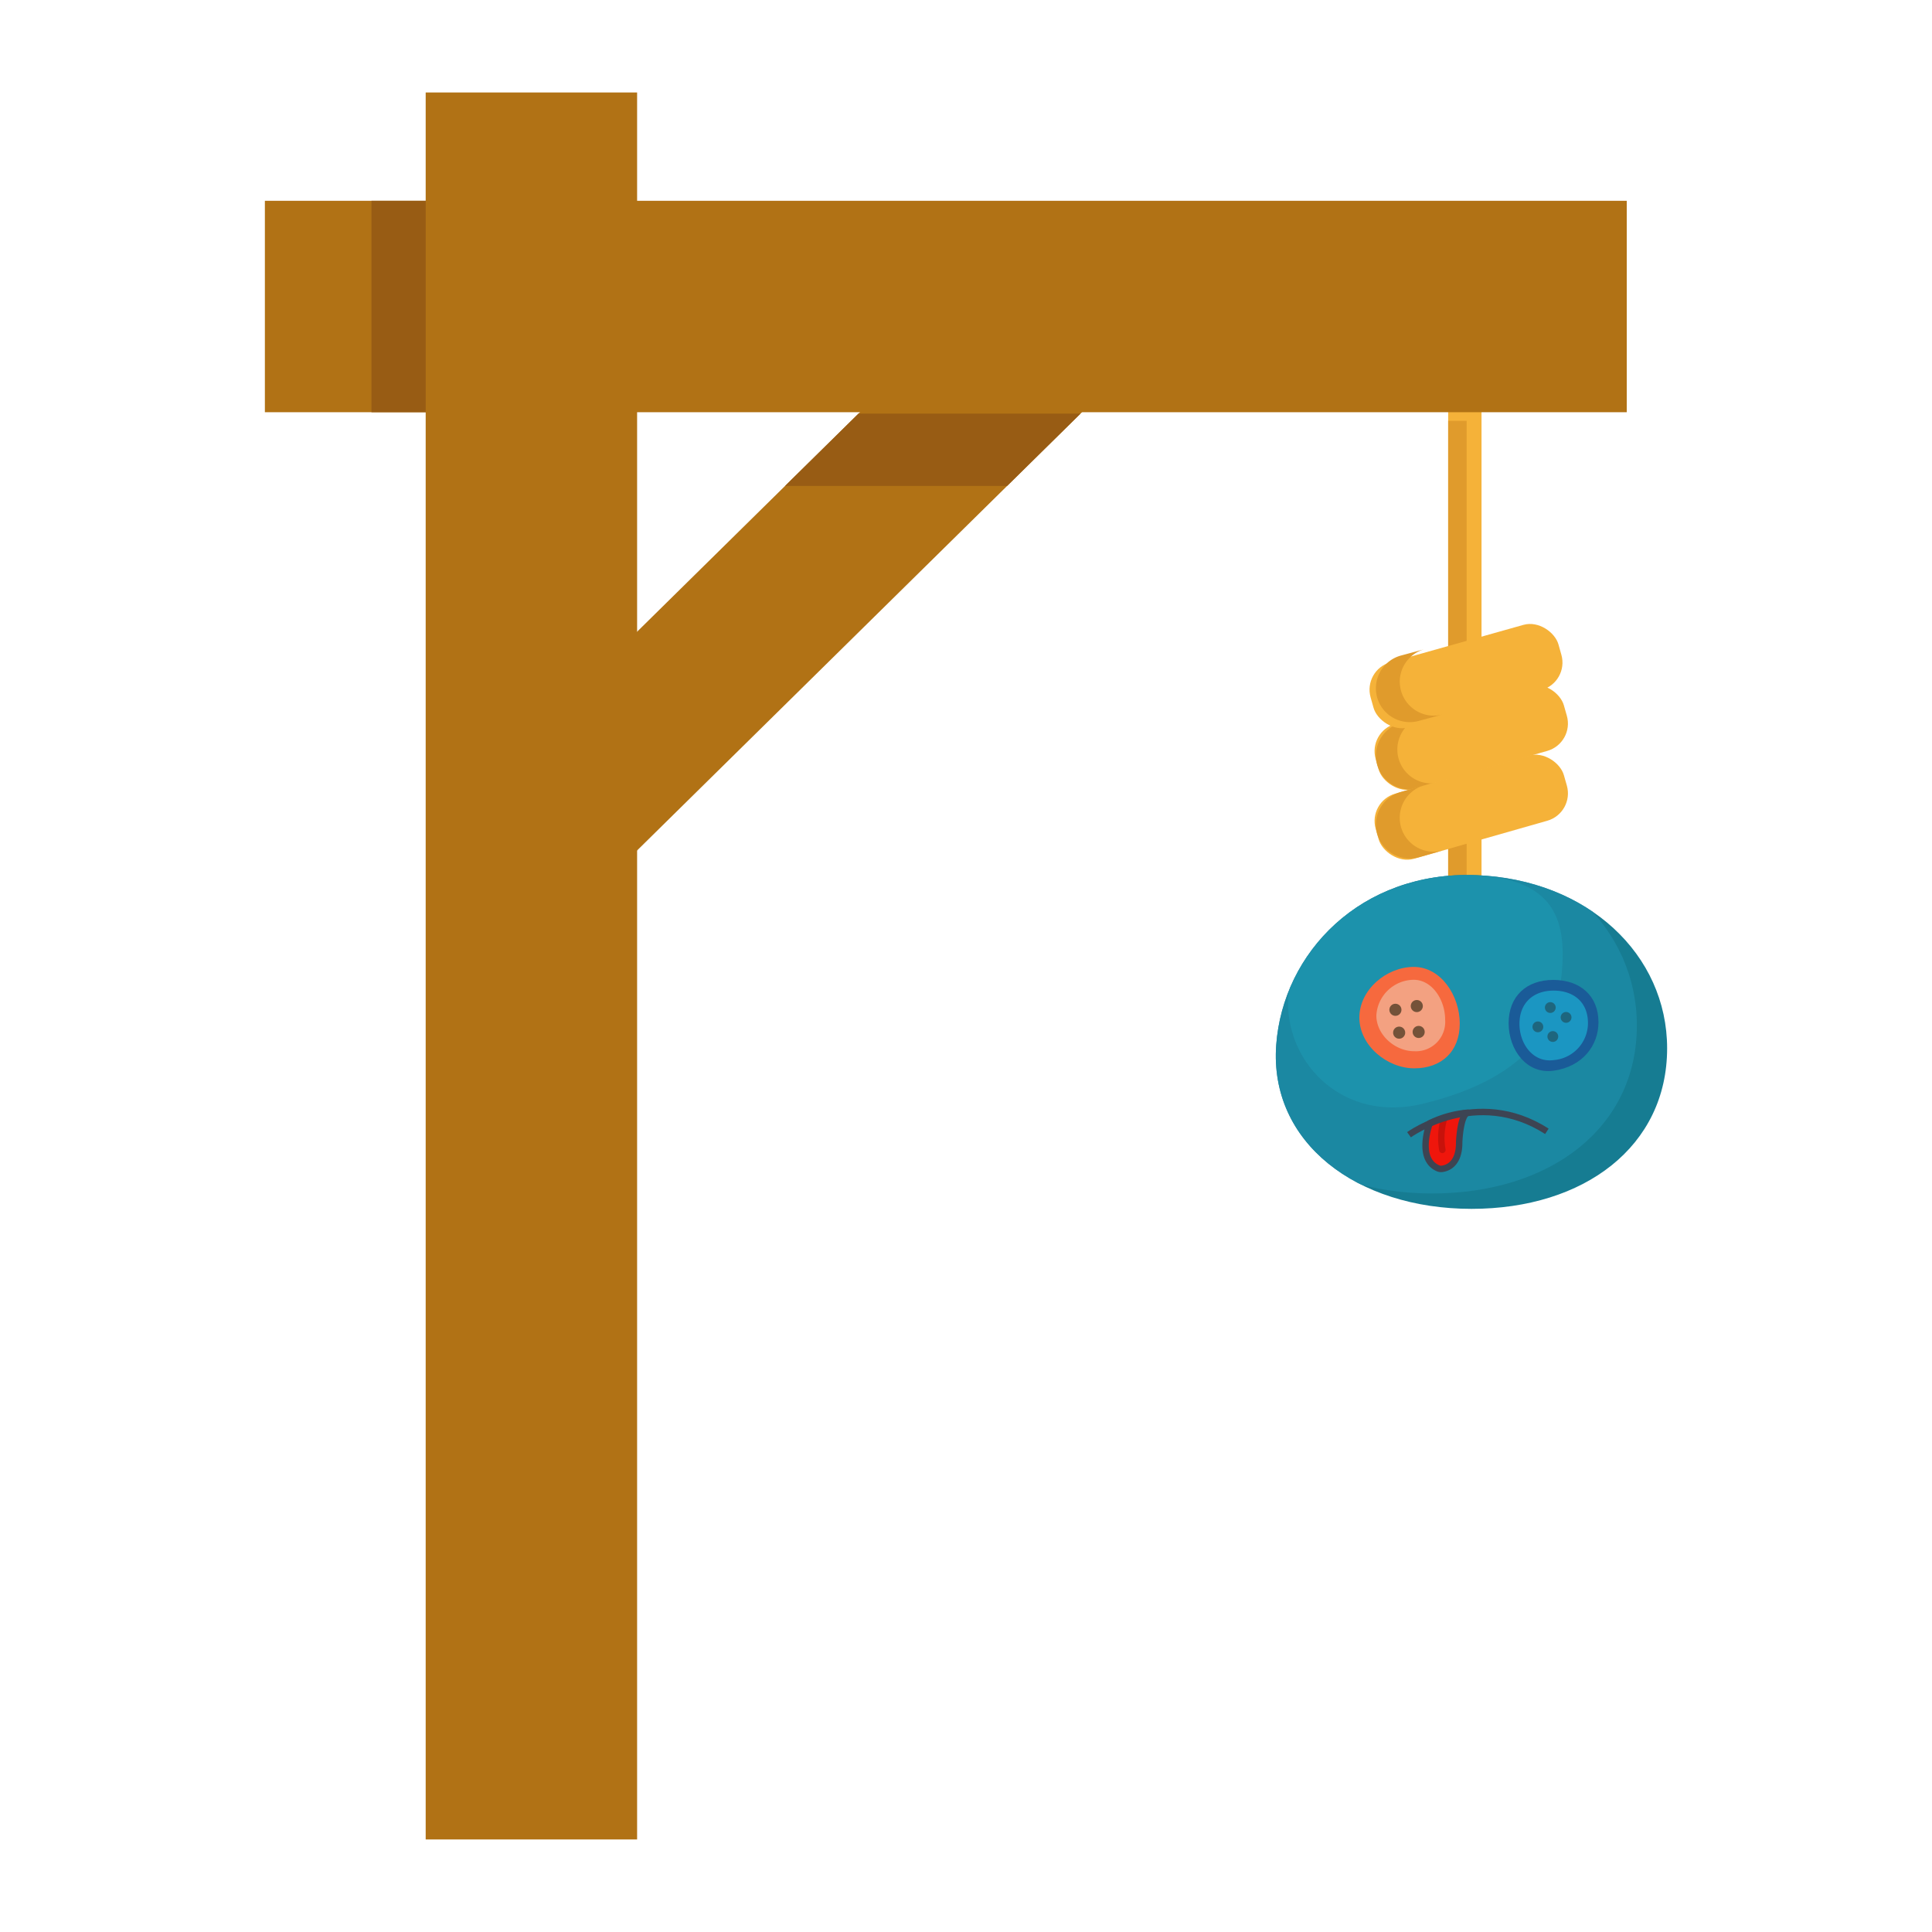 <svg id="Layer_1" data-name="Layer 1" xmlns="http://www.w3.org/2000/svg" xmlns:xlink="http://www.w3.org/1999/xlink" viewBox="0 0 300 300"><defs><style>.cls-1,.cls-12,.cls-13{fill:none;}.cls-2{fill:#b17215;}.cls-3{fill:#985c14;}.cls-4{fill:#f5b239;}.cls-5{fill:#e09b2c;}.cls-6{fill:#167c92;}.cls-7{clip-path:url(#clip-path);}.cls-8{fill:#1d8ba6;opacity:0.8;}.cls-9{fill:#c41d20;opacity:0;}.cls-10{fill:#1e9db6;}.cls-10,.cls-12{opacity:0.5;}.cls-11{fill:#ef160c;}.cls-11,.cls-13{stroke:#3d4453;}.cls-11,.cls-12{stroke-linecap:round;stroke-linejoin:round;}.cls-12{stroke:#a30f0b;}.cls-13{stroke-miterlimit:10;}.cls-14{fill:#f6693e;}.cls-15{fill:#f3a181;}.cls-16{fill:#745239;}.cls-17{fill:#1a5b98;}.cls-18{fill:#1b96c2;}.cls-19{fill:#1e667e;}</style><clipPath id="clip-path"><path class="cls-1" d="M258.87,162.78c0,15.21-12.86,24.93-30.38,24.93-17.79,0-31.42-10.28-30.32-25.45,1.05-14.36,13.19-27,30.94-26.37C246.62,136.53,258.87,148.29,258.87,162.78Z"/></clipPath></defs><polygon class="cls-2" points="178.43 53.75 167.79 64.22 156.38 75.46 90.38 140.48 73.4 123.24 121.9 75.46 133.31 64.22 161.44 36.51 178.43 53.75"/><polygon class="cls-3" points="167.79 64.22 156.38 75.46 121.9 75.46 133.31 64.22 167.79 64.22"/><rect class="cls-4" x="224.87" y="63.08" width="5.18" height="73.18"/><rect class="cls-5" x="224.87" y="65.35" width="2.87" height="70.9"/><rect class="cls-2" x="41.13" y="31.18" width="211.47" height="32.83"/><rect class="cls-3" x="57.68" y="31.18" width="8.6" height="32.83"/><rect class="cls-2" x="66.1" y="14.36" width="32.83" height="271.27"/><rect class="cls-4" x="213.27" y="109.22" width="30.39" height="10.52" rx="4.42" transform="translate(-22.64 67.03) rotate(-15.91)"/><path class="cls-5" d="M223.68,121.39l-3.33,1a5.26,5.26,0,0,1-6.5-3.62,5.11,5.11,0,0,1-.2-1.44,5.26,5.26,0,0,1,3.82-5.06l13.65-3.89-10.32,2.94a5.26,5.26,0,1,0,2.88,10.12Z"/><rect class="cls-4" x="213.27" y="120.06" width="30.39" height="10.52" rx="4.42" transform="translate(-25.61 67.45) rotate(-15.91)"/><path class="cls-5" d="M224.06,132.05l-3.71,1.06a5.27,5.27,0,0,1-6.5-3.62,5.16,5.16,0,0,1-.2-1.44,5.25,5.25,0,0,1,3.82-5.06l3.7-1.06a5.26,5.26,0,0,0-3.82,5.06,5.63,5.63,0,0,0,.2,1.45A5.27,5.27,0,0,0,224.06,132.05Z"/><rect class="cls-4" x="213.27" y="98.94" width="30.39" height="10.52" rx="4.42" transform="matrix(0.96, -0.27, 0.27, 0.96, -19.82, 66.64)"/><path class="cls-5" d="M224.06,110.93l-3.71,1a5.26,5.26,0,0,1-6.5-3.61,5.16,5.16,0,0,1-.2-1.44,5.27,5.27,0,0,1,3.82-5.07l3.7-1a5.26,5.26,0,0,0-3.82,5,5.57,5.57,0,0,0,.2,1.45A5.28,5.28,0,0,0,224.06,110.93Z"/><path class="cls-6" d="M258.87,162.78c0,15.21-12.86,24.93-30.38,24.93-17.79,0-31.42-10.28-30.32-25.45,1.05-14.36,13.19-27,30.94-26.37C246.62,136.53,258.87,148.29,258.87,162.78Z"/><g class="cls-7"><path class="cls-8" d="M254.17,159.23c0,15.92-13.46,26.09-31.8,26.09-18.61,0-32.88-10.76-31.73-26.64,1.1-15,13.8-28.28,32.38-27.6C241.34,131.76,254.17,144.06,254.17,159.23Z"/></g><g class="cls-7"><path class="cls-9" d="M258.87,162.78c0,15.21-12.86,24.93-30.38,24.93-17.79,0-31.42-10.28-30.32-25.45,1.05-14.36,13.19-27,30.94-26.37C246.62,136.53,258.87,148.29,258.87,162.78Z"/><path class="cls-10" d="M242.38,152.24c-1,8.19-6.35,15.5-21.49,19.16-12.15,2.93-20.95-6-20.89-15.79.06-10.24,15.14-20.5,29.11-19.72C241.4,136.58,243.54,142.8,242.38,152.24Z"/></g><path class="cls-11" d="M222,174.43s-2.11,5.57,1.34,7a1.19,1.19,0,0,0,.56.07c.78-.09,2.71-.67,2.68-4.15,0,0,.16-4.26,1.34-4.57A16.6,16.6,0,0,0,222,174.43Z"/><path class="cls-12" d="M224.23,173.69a10.77,10.77,0,0,0-.26,4.86"/><path class="cls-13" d="M218.79,176.2s10.44-7.58,21.41-.53"/><path class="cls-14" d="M226.67,158.94c0,4.35-2.85,6.95-7.06,6.95s-8.53-3.53-8.53-7.88,4.24-7.87,8.45-7.87S226.67,154.59,226.67,158.94Z"/><path class="cls-15" d="M224.4,158.33a4.55,4.55,0,0,1-4.84,4.9c-2.88,0-5.84-2.49-5.84-5.55a5.87,5.87,0,0,1,5.79-5.54C222.39,152.14,224.4,155.27,224.4,158.33Z"/><circle class="cls-16" cx="216.68" cy="156.8" r="0.94"/><circle class="cls-16" cx="220" cy="156.22" r="0.94"/><circle class="cls-16" cx="220.29" cy="160.24" r="0.94"/><circle class="cls-16" cx="217.26" cy="160.35" r="0.94"/><path class="cls-17" d="M248.21,158.75c0,3.53-2.41,6.88-7,7.51-4.12.57-6.95-3.21-6.95-7.38s2.76-6.72,6.92-6.72S248.21,154.59,248.21,158.75Z"/><path class="cls-18" d="M246.58,158.87a5.78,5.78,0,0,1-5.32,5.74c-3.15.44-5.32-2.46-5.32-5.64s2.11-5.15,5.3-5.15S246.58,155.68,246.58,158.87Z"/><circle class="cls-19" cx="240.73" cy="156.45" r="0.84"/><circle class="cls-19" cx="238.8" cy="159.45" r="0.84"/><circle class="cls-19" cx="241.12" cy="160.95" r="0.84"/><circle class="cls-19" cx="243.18" cy="157.98" r="0.84"/></svg>